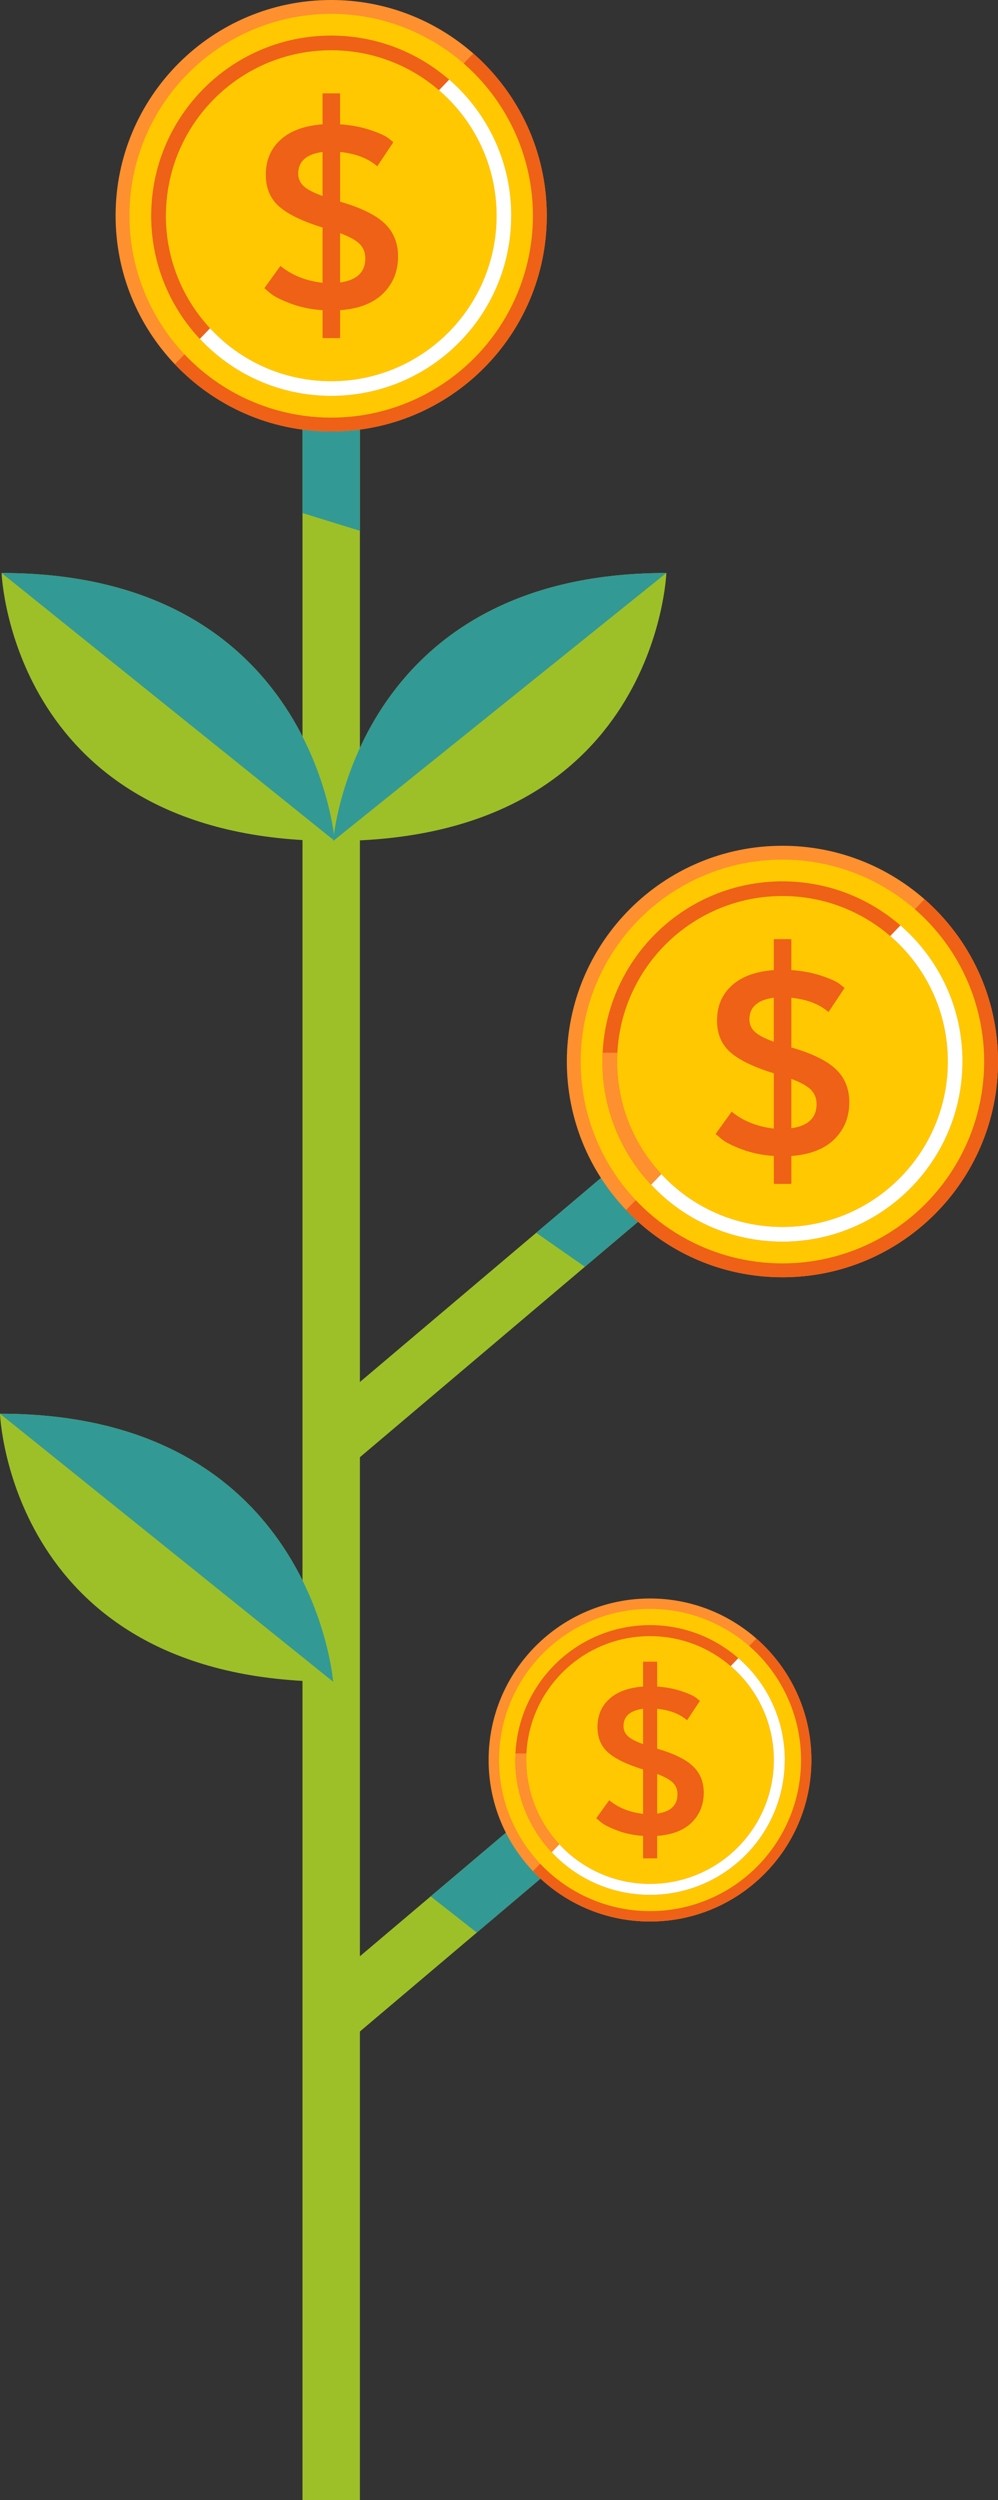 <?xml version="1.0" encoding="UTF-8"?><svg id="Capa_2" xmlns="http://www.w3.org/2000/svg" viewBox="0 0 313.82 785.61"><rect x="0" y="0" width="313.82" height="785.61" fill="#333333" stroke="none"/><defs><style>.cls-1{fill:#339994;}.cls-1,.cls-2,.cls-3,.cls-4,.cls-5,.cls-6{stroke-width:0px;}.cls-2{fill:#ef6117;}.cls-3{fill:#ffc801;}.cls-4{fill:#9dc028;}.cls-5{fill:#fe902f;}.cls-6{fill:#fff;}</style></defs><g id="Capa_1-2"><path class="cls-4" d="M113.17,70.78v714.83h-18.05V70.78c0-4.99,4.03-9.02,9.02-9.02s9.02,4.03,9.02,9.02Z"/><path class="cls-1" d="M113.17,70.78v96l-18.05-5.56v-90.44c0-4.99,4.03-9.02,9.02-9.02s9.02,4.03,9.02,9.02Z"/><path class="cls-4" d="M208.42,557.78l-58.5,49.48-38.83,32.84c-1.71,1.44-3.76,2.14-5.83,2.14-2.56,0-5.11-1.08-6.89-3.19-3.22-3.82-2.74-9.5,1.05-12.72l36-30.44,58.14-49.18,14.86,11.07Z"/><polygon class="cls-1" points="208.42 557.78 149.92 607.26 135.43 595.89 193.56 546.71 208.42 557.78"/><path class="cls-4" d="M252.45,340.09l-68.54,57.96-72.82,61.6c-1.71,1.44-3.76,2.14-5.83,2.14-2.56,0-5.11-1.08-6.89-3.19-3.22-3.82-2.74-9.5,1.05-12.72l69.18-58.5,72.18-61.06c3.82-3.22,9.5-2.74,12.72,1.05,3.22,3.82,2.74,9.5-1.05,12.72Z"/><path class="cls-1" d="M252.45,340.09l-68.54,57.96-15.31-10.68,72.18-61.06c3.82-3.22,9.5-2.74,12.72,1.05,3.22,3.82,2.74,9.5-1.05,12.72Z"/><path class="cls-5" d="M171.93,67.79c0,37.45-30.35,67.79-67.79,67.79-19.36,0-36.83-8.11-49.17-21.14-11.54-12.14-18.62-28.58-18.62-46.65C36.34,30.35,66.71,0,104.14,0c17.11,0,32.75,6.34,44.68,16.8,14.16,12.43,23.11,30.66,23.11,50.99Z"/><path class="cls-2" d="M171.93,67.79c0,37.45-30.35,67.79-67.79,67.79-19.36,0-36.83-8.11-49.17-21.14l7.87-7.96L148.82,16.8c14.16,12.43,23.11,30.66,23.11,50.99Z"/><circle class="cls-3" cx="104.14" cy="67.79" r="63.44"/><path class="cls-2" d="M141.24,25.03c-9.94-8.62-22.91-13.85-37.1-13.85-30.35,0-55.09,23.88-56.53,53.87-.03.77-.07,1.54-.07,2.31v.43c0,14.97,5.81,28.58,15.29,38.7l.02.02c1.78,1.9,3.67,3.67,5.69,5.28,9.72,7.9,22.12,12.62,35.59,12.62,31.27,0,56.61-25.34,56.61-56.61,0-17.08-7.56-32.37-19.51-42.76ZM104.14,119.79c-11.8,0-22.68-3.93-31.39-10.58-2.4-1.82-4.65-3.84-6.7-6.05-8.62-9.28-13.89-21.72-13.89-35.37,0-.14,0-.29.02-.43,0-.77.03-1.54.07-2.31,1.42-27.45,24.09-49.26,51.9-49.26,12.94,0,24.79,4.73,33.9,12.58,11.08,9.52,18.11,23.64,18.11,39.42,0,28.72-23.28,52-52,52Z"/><path class="cls-6" d="M160.75,67.79c0,31.27-25.34,56.61-56.61,56.61-16.29,0-30.98-6.89-41.3-17.92l3.21-3.33c9.48,10.24,23.04,16.63,38.1,16.63,28.72,0,52-23.28,52-52,0-15.77-7.03-29.9-18.11-39.42l3.21-3.34c11.95,10.39,19.51,25.68,19.51,42.76Z"/><path class="cls-5" d="M255.14,553.03c0,28.03-22.72,50.75-50.75,50.75-14.49,0-27.57-6.07-36.81-15.83-8.64-9.09-13.94-21.4-13.94-34.92,0-28.03,22.73-50.75,50.75-50.75,12.81,0,24.51,4.75,33.45,12.58,10.6,9.31,17.3,22.95,17.3,38.17Z"/><path class="cls-4" d="M105.26,264.26C3.51,264.26.5,180.05.5,180.05c98.23,0,104.76,84.21,104.76,84.21Z"/><path class="cls-1" d="M105.26,264.26L.5,180.05c98.23,0,104.76,84.21,104.76,84.21Z"/><path class="cls-4" d="M104.77,264.26c101.75,0,104.76-84.21,104.76-84.21-98.23,0-104.76,84.21-104.76,84.21Z"/><path class="cls-1" d="M104.77,264.26l104.76-84.21c-98.23,0-104.76,84.21-104.76,84.21Z"/><path class="cls-4" d="M104.76,528.44C3.01,528.44,0,444.22,0,444.22c98.23,0,104.76,84.21,104.76,84.21Z"/><path class="cls-1" d="M104.76,528.44L0,444.22c98.23,0,104.76,84.21,104.76,84.21Z"/><path class="cls-2" d="M88.16,83.54c3.55,2.93,7.98,4.7,13.27,5.33v-17.38c-6.29-1.93-10.84-4.13-13.64-6.59-2.8-2.46-4.21-5.78-4.21-9.95,0-4.55,1.54-8.22,4.63-11.03s7.49-4.42,13.22-4.86v-9.72h5.51v9.72c3.49.25,6.64.84,9.44,1.78,2.8.93,4.74,1.81,5.8,2.62l1.5,1.22-5.05,7.57c-2.87-2.49-6.76-3.99-11.68-4.49v15.61c6.48,1.87,11.14,4.14,13.97,6.82,2.83,2.68,4.25,6.14,4.25,10.37,0,4.67-1.56,8.55-4.67,11.63-3.11,3.08-7.63,4.84-13.55,5.28v8.78h-5.51v-8.78c-3.68-.25-7.04-.95-10.09-2.1-3.05-1.15-5.17-2.23-6.35-3.22l-1.87-1.59,5.05-7.01ZM95.5,58.5c1.15,1.06,3.13,2.09,5.93,3.08v-13.83c-5.11.69-7.66,2.96-7.66,6.82,0,1.56.58,2.87,1.73,3.93ZM113.16,76.72c-1.15-1.18-3.22-2.34-6.22-3.46v15.51c5.3-.75,7.94-3.27,7.94-7.57,0-1.81-.58-3.3-1.73-4.49Z"/><path class="cls-5" d="M313.82,333.55c0,37.45-30.35,67.79-67.79,67.79-19.36,0-36.83-8.11-49.17-21.14-11.54-12.14-18.62-28.58-18.62-46.65,0-37.45,30.36-67.79,67.79-67.79,17.11,0,32.75,6.34,44.68,16.8,14.16,12.43,23.11,30.66,23.11,50.99Z"/><path class="cls-2" d="M313.82,333.55c0,37.45-30.35,67.79-67.79,67.79-19.36,0-36.83-8.11-49.17-21.14l7.87-7.96,85.98-89.69c14.16,12.43,23.11,30.66,23.11,50.99Z"/><circle class="cls-3" cx="246.03" cy="333.55" r="63.44"/><path class="cls-2" d="M283.13,290.79c-9.94-8.62-22.91-13.85-37.1-13.85-30.35,0-55.09,23.88-56.53,53.87-.03.77-.07,1.54-.07,2.31v.43c0,14.97,5.81,28.58,15.29,38.7l.02.02c1.78,1.9,3.67,3.67,5.69,5.28,9.72,7.9,22.12,12.62,35.59,12.62,31.27,0,56.61-25.34,56.61-56.61,0-17.08-7.56-32.37-19.51-42.76ZM246.02,385.55c-11.8,0-22.68-3.93-31.39-10.58-2.4-1.82-4.65-3.84-6.7-6.05-8.62-9.28-13.89-21.72-13.89-35.37,0-.14,0-.29.02-.43,0-.77.03-1.54.07-2.31,1.42-27.45,24.09-49.26,51.9-49.26,12.94,0,24.79,4.73,33.9,12.58,11.08,9.52,18.11,23.64,18.11,39.42,0,28.72-23.28,52-52,52Z"/><path class="cls-6" d="M302.64,333.55c0,31.27-25.34,56.61-56.61,56.61-16.29,0-30.98-6.89-41.3-17.92l3.21-3.33c9.48,10.24,23.04,16.63,38.1,16.63,28.72,0,52-23.28,52-52,0-15.77-7.03-29.9-18.11-39.42l3.21-3.34c11.95,10.39,19.51,25.68,19.51,42.76Z"/><path class="cls-5" d="M207.93,368.92l-3.19,3.34-.02-.02c-9.48-10.12-15.29-23.73-15.29-38.7v-.43c0-.77.03-1.54.07-2.31h4.63c-.03.77-.07,1.54-.07,2.31-.02.14-.02.29-.02.43,0,13.65,5.26,26.1,13.89,35.37Z"/><path class="cls-2" d="M230.05,349.3c3.55,2.93,7.98,4.7,13.27,5.33v-17.38c-6.29-1.93-10.84-4.13-13.64-6.59-2.8-2.46-4.21-5.78-4.21-9.95,0-4.55,1.54-8.22,4.63-11.03,3.08-2.8,7.49-4.42,13.22-4.86v-9.72h5.51v9.72c3.49.25,6.64.84,9.44,1.78,2.8.93,4.74,1.81,5.8,2.62l1.5,1.22-5.05,7.57c-2.87-2.49-6.76-3.99-11.68-4.49v15.61c6.48,1.87,11.14,4.14,13.97,6.82,2.83,2.68,4.25,6.14,4.25,10.37,0,4.67-1.56,8.55-4.67,11.63-3.11,3.08-7.63,4.84-13.55,5.28v8.78h-5.51v-8.78c-3.68-.25-7.04-.95-10.09-2.1-3.05-1.15-5.17-2.23-6.35-3.22l-1.87-1.59,5.05-7.01ZM237.38,324.25c1.15,1.06,3.13,2.09,5.93,3.08v-13.83c-5.11.69-7.66,2.96-7.66,6.82,0,1.56.58,2.87,1.73,3.93ZM255.05,342.47c-1.15-1.18-3.22-2.34-6.22-3.46v15.51c5.3-.75,7.94-3.27,7.94-7.57,0-1.81-.58-3.3-1.73-4.49Z"/><path class="cls-2" d="M255.14,553.03c0,28.03-22.72,50.75-50.75,50.75-14.49,0-27.57-6.07-36.81-15.83l5.89-5.96,64.37-67.14c10.6,9.31,17.3,22.95,17.3,38.17Z"/><circle class="cls-3" cx="204.4" cy="553.03" r="47.49"/><path class="cls-2" d="M232.17,521.02c-7.44-6.46-17.15-10.37-27.77-10.37-22.72,0-41.24,17.88-42.32,40.33-.03.58-.05,1.16-.05,1.73v.32c0,11.2,4.35,21.4,11.45,28.97h.01c1.33,1.44,2.75,2.76,4.26,3.97,7.28,5.92,16.56,9.45,26.65,9.45,23.41,0,42.38-18.97,42.38-42.38,0-12.78-5.66-24.23-14.61-32.01ZM204.39,591.96c-8.83,0-16.98-2.94-23.5-7.92-1.8-1.36-3.48-2.88-5.02-4.53-6.46-6.94-10.4-16.26-10.4-26.48,0-.1,0-.22.01-.32,0-.58.03-1.16.05-1.73,1.07-20.55,18.03-36.87,38.85-36.87,9.69,0,18.56,3.54,25.37,9.42,8.29,7.12,13.55,17.7,13.55,29.51,0,21.5-17.43,38.93-38.93,38.93Z"/><path class="cls-6" d="M246.77,553.03c0,23.41-18.97,42.38-42.38,42.38-12.19,0-23.19-5.16-30.92-13.41l2.4-2.49c7.1,7.66,17.25,12.45,28.52,12.45,21.5,0,38.93-17.43,38.93-38.93,0-11.81-5.26-22.38-13.55-29.51l2.4-2.5c8.95,7.78,14.61,19.23,14.61,32.01Z"/><path class="cls-5" d="M175.87,579.51l-2.39,2.5h-.01c-7.1-7.59-11.45-17.78-11.45-28.98v-.32c0-.58.03-1.16.05-1.73h3.47c-.03.58-.05,1.16-.05,1.73-.01.1-.01.22-.01.32,0,10.22,3.94,19.53,10.4,26.48Z"/><path class="cls-2" d="M191.56,565.68c2.85,2.35,6.41,3.78,10.66,4.28v-13.96c-5.06-1.55-8.71-3.32-10.96-5.29s-3.38-4.64-3.38-8c0-3.65,1.24-6.61,3.72-8.86s6.02-3.55,10.62-3.9v-7.81h4.43v7.81c2.8.2,5.33.68,7.58,1.43,2.25.75,3.8,1.45,4.66,2.1l1.2.98-4.05,6.08c-2.3-2-5.43-3.2-9.39-3.6v12.54c5.21,1.5,8.95,3.33,11.22,5.48s3.42,4.93,3.42,8.33c0,3.75-1.25,6.87-3.75,9.35-2.5,2.48-6.13,3.89-10.89,4.24v7.06h-4.43v-7.06c-2.95-.2-5.66-.76-8.11-1.69-2.45-.93-4.15-1.79-5.11-2.59l-1.5-1.28,4.05-5.63ZM197.45,545.56c.93.85,2.52,1.68,4.77,2.48v-11.11c-4.1.55-6.16,2.38-6.16,5.48,0,1.25.46,2.3,1.39,3.15ZM211.64,560.2c-.93-.95-2.59-1.88-4.99-2.78v12.46c4.25-.6,6.38-2.63,6.38-6.08,0-1.45-.46-2.65-1.39-3.6Z"/></g></svg>
